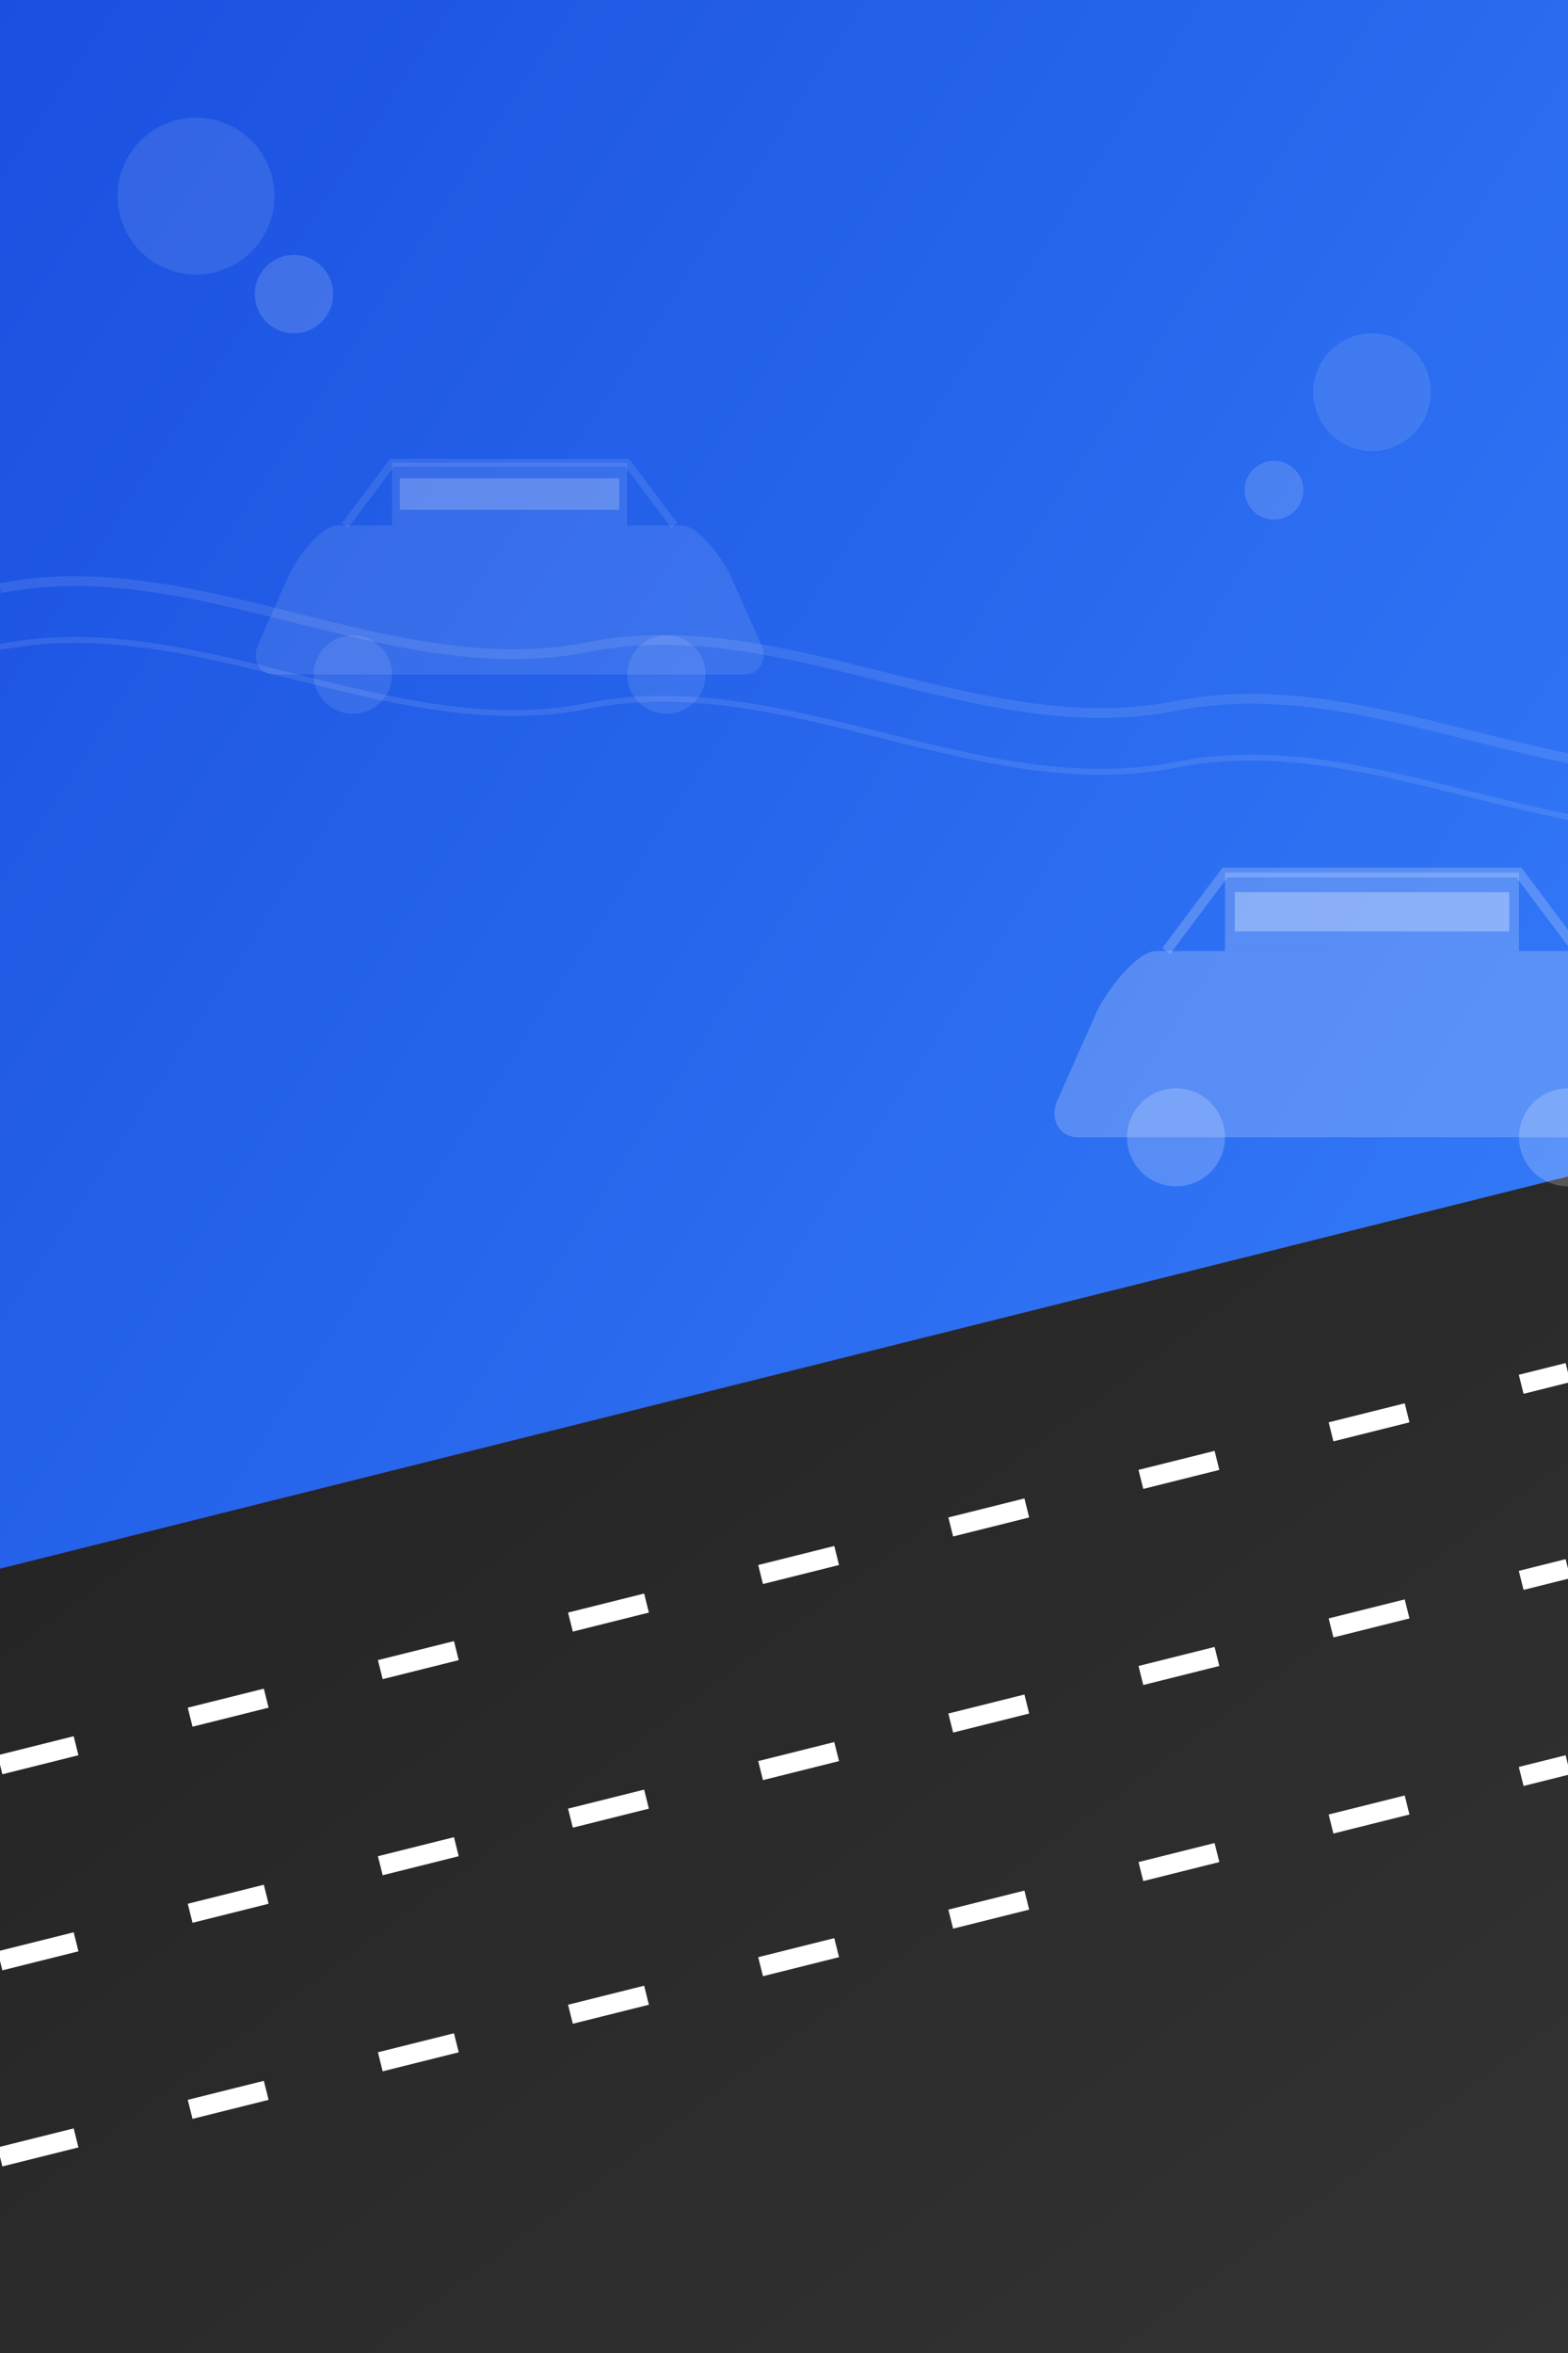 <?xml version="1.0" encoding="UTF-8"?>
<svg width="800px" height="1200px" viewBox="0 0 800 1200" xmlns="http://www.w3.org/2000/svg">
  <rect x="0" y="0" width="800" height="1200" fill="#808080" stroke="none"/>
  <defs>
    <linearGradient x1="0%" y1="0%" x2="100%" y2="100%" id="blueGradient">
      <stop stop-color="#1a4fdf" offset="0%"/>
      <stop stop-color="#3a86ff" offset="100%"/>
    </linearGradient>
    <linearGradient x1="0%" y1="0%" x2="100%" y2="100%" id="roadGradient">
      <stop stop-color="#222222" offset="0%"/>
      <stop stop-color="#333333" offset="100%"/>
    </linearGradient>
  </defs>
  <g fill="none" fill-rule="evenodd">
    <!-- Background -->
    <rect width="800" height="1200" fill="url(#blueGradient)"/>
    
    <!-- Road -->
    <path d="M0,800 L800,600 L800,1200 L0,1200 Z" fill="url(#roadGradient)"/>
    
    <!-- Road Lines -->
    <path d="M0,900 L800,700" stroke="#FFFFFF" stroke-width="10" stroke-dasharray="40,60"/>
    <path d="M0,1000 L800,800" stroke="#FFFFFF" stroke-width="10" stroke-dasharray="40,60"/>
    <path d="M0,1100 L800,900" stroke="#FFFFFF" stroke-width="10" stroke-dasharray="40,60"/>
    
    <!-- Car Silhouettes -->
    <!-- Car 1 -->
    <g transform="translate(100, 200) scale(0.4)">
      <path d="M180,170 L620,170 C640,170 670,210 680,230 L720,320 C730,340 720,360 700,360 L100,360 C80,360 70,340 80,320 L120,230 C130,210 160,170 180,170 Z" fill="#FFFFFF" fill-opacity="0.1"/>
      <circle fill="#FFFFFF" fill-opacity="0.1" cx="200" cy="360" r="50"/>
      <circle fill="#FFFFFF" fill-opacity="0.1" cx="600" cy="360" r="50"/>
      <path d="M190,170 L250,90 L550,90 L610,170" stroke="#FFFFFF" stroke-opacity="0.1" stroke-width="10"/>
      <path d="M250,90 L550,90 L550,170 L250,170 Z" fill="#FFFFFF" fill-opacity="0.1"/>
      <path d="M260,110 L540,110 L540,150 L260,150 Z" fill="#FFFFFF" fill-opacity="0.2"/>
    </g>
    
    <!-- Car 2 -->
    <g transform="translate(500, 400) scale(0.5)">
      <path d="M180,170 L620,170 C640,170 670,210 680,230 L720,320 C730,340 720,360 700,360 L100,360 C80,360 70,340 80,320 L120,230 C130,210 160,170 180,170 Z" fill="#FFFFFF" fill-opacity="0.2"/>
      <circle fill="#FFFFFF" fill-opacity="0.2" cx="200" cy="360" r="50"/>
      <circle fill="#FFFFFF" fill-opacity="0.2" cx="600" cy="360" r="50"/>
      <path d="M190,170 L250,90 L550,90 L610,170" stroke="#FFFFFF" stroke-opacity="0.2" stroke-width="10"/>
      <path d="M250,90 L550,90 L550,170 L250,170 Z" fill="#FFFFFF" fill-opacity="0.2"/>
      <path d="M260,110 L540,110 L540,150 L260,150 Z" fill="#FFFFFF" fill-opacity="0.3"/>
    </g>
    
    <!-- Decorative Elements -->
    <circle cx="100" cy="100" r="40" fill="#FFFFFF" fill-opacity="0.1"/>
    <circle cx="150" cy="150" r="20" fill="#FFFFFF" fill-opacity="0.15"/>
    <circle cx="700" cy="200" r="30" fill="#FFFFFF" fill-opacity="0.1"/>
    <circle cx="650" cy="250" r="15" fill="#FFFFFF" fill-opacity="0.15"/>
    
    <path d="M0,300 C100,280 200,350 300,330 C400,310 500,380 600,360 C700,340 800,410 900,390" stroke="#FFFFFF" stroke-width="5" stroke-opacity="0.1"/>
    <path d="M0,330 C100,310 200,380 300,360 C400,340 500,410 600,390 C700,370 800,440 900,420" stroke="#FFFFFF" stroke-width="3" stroke-opacity="0.1"/>
  </g>
</svg> 